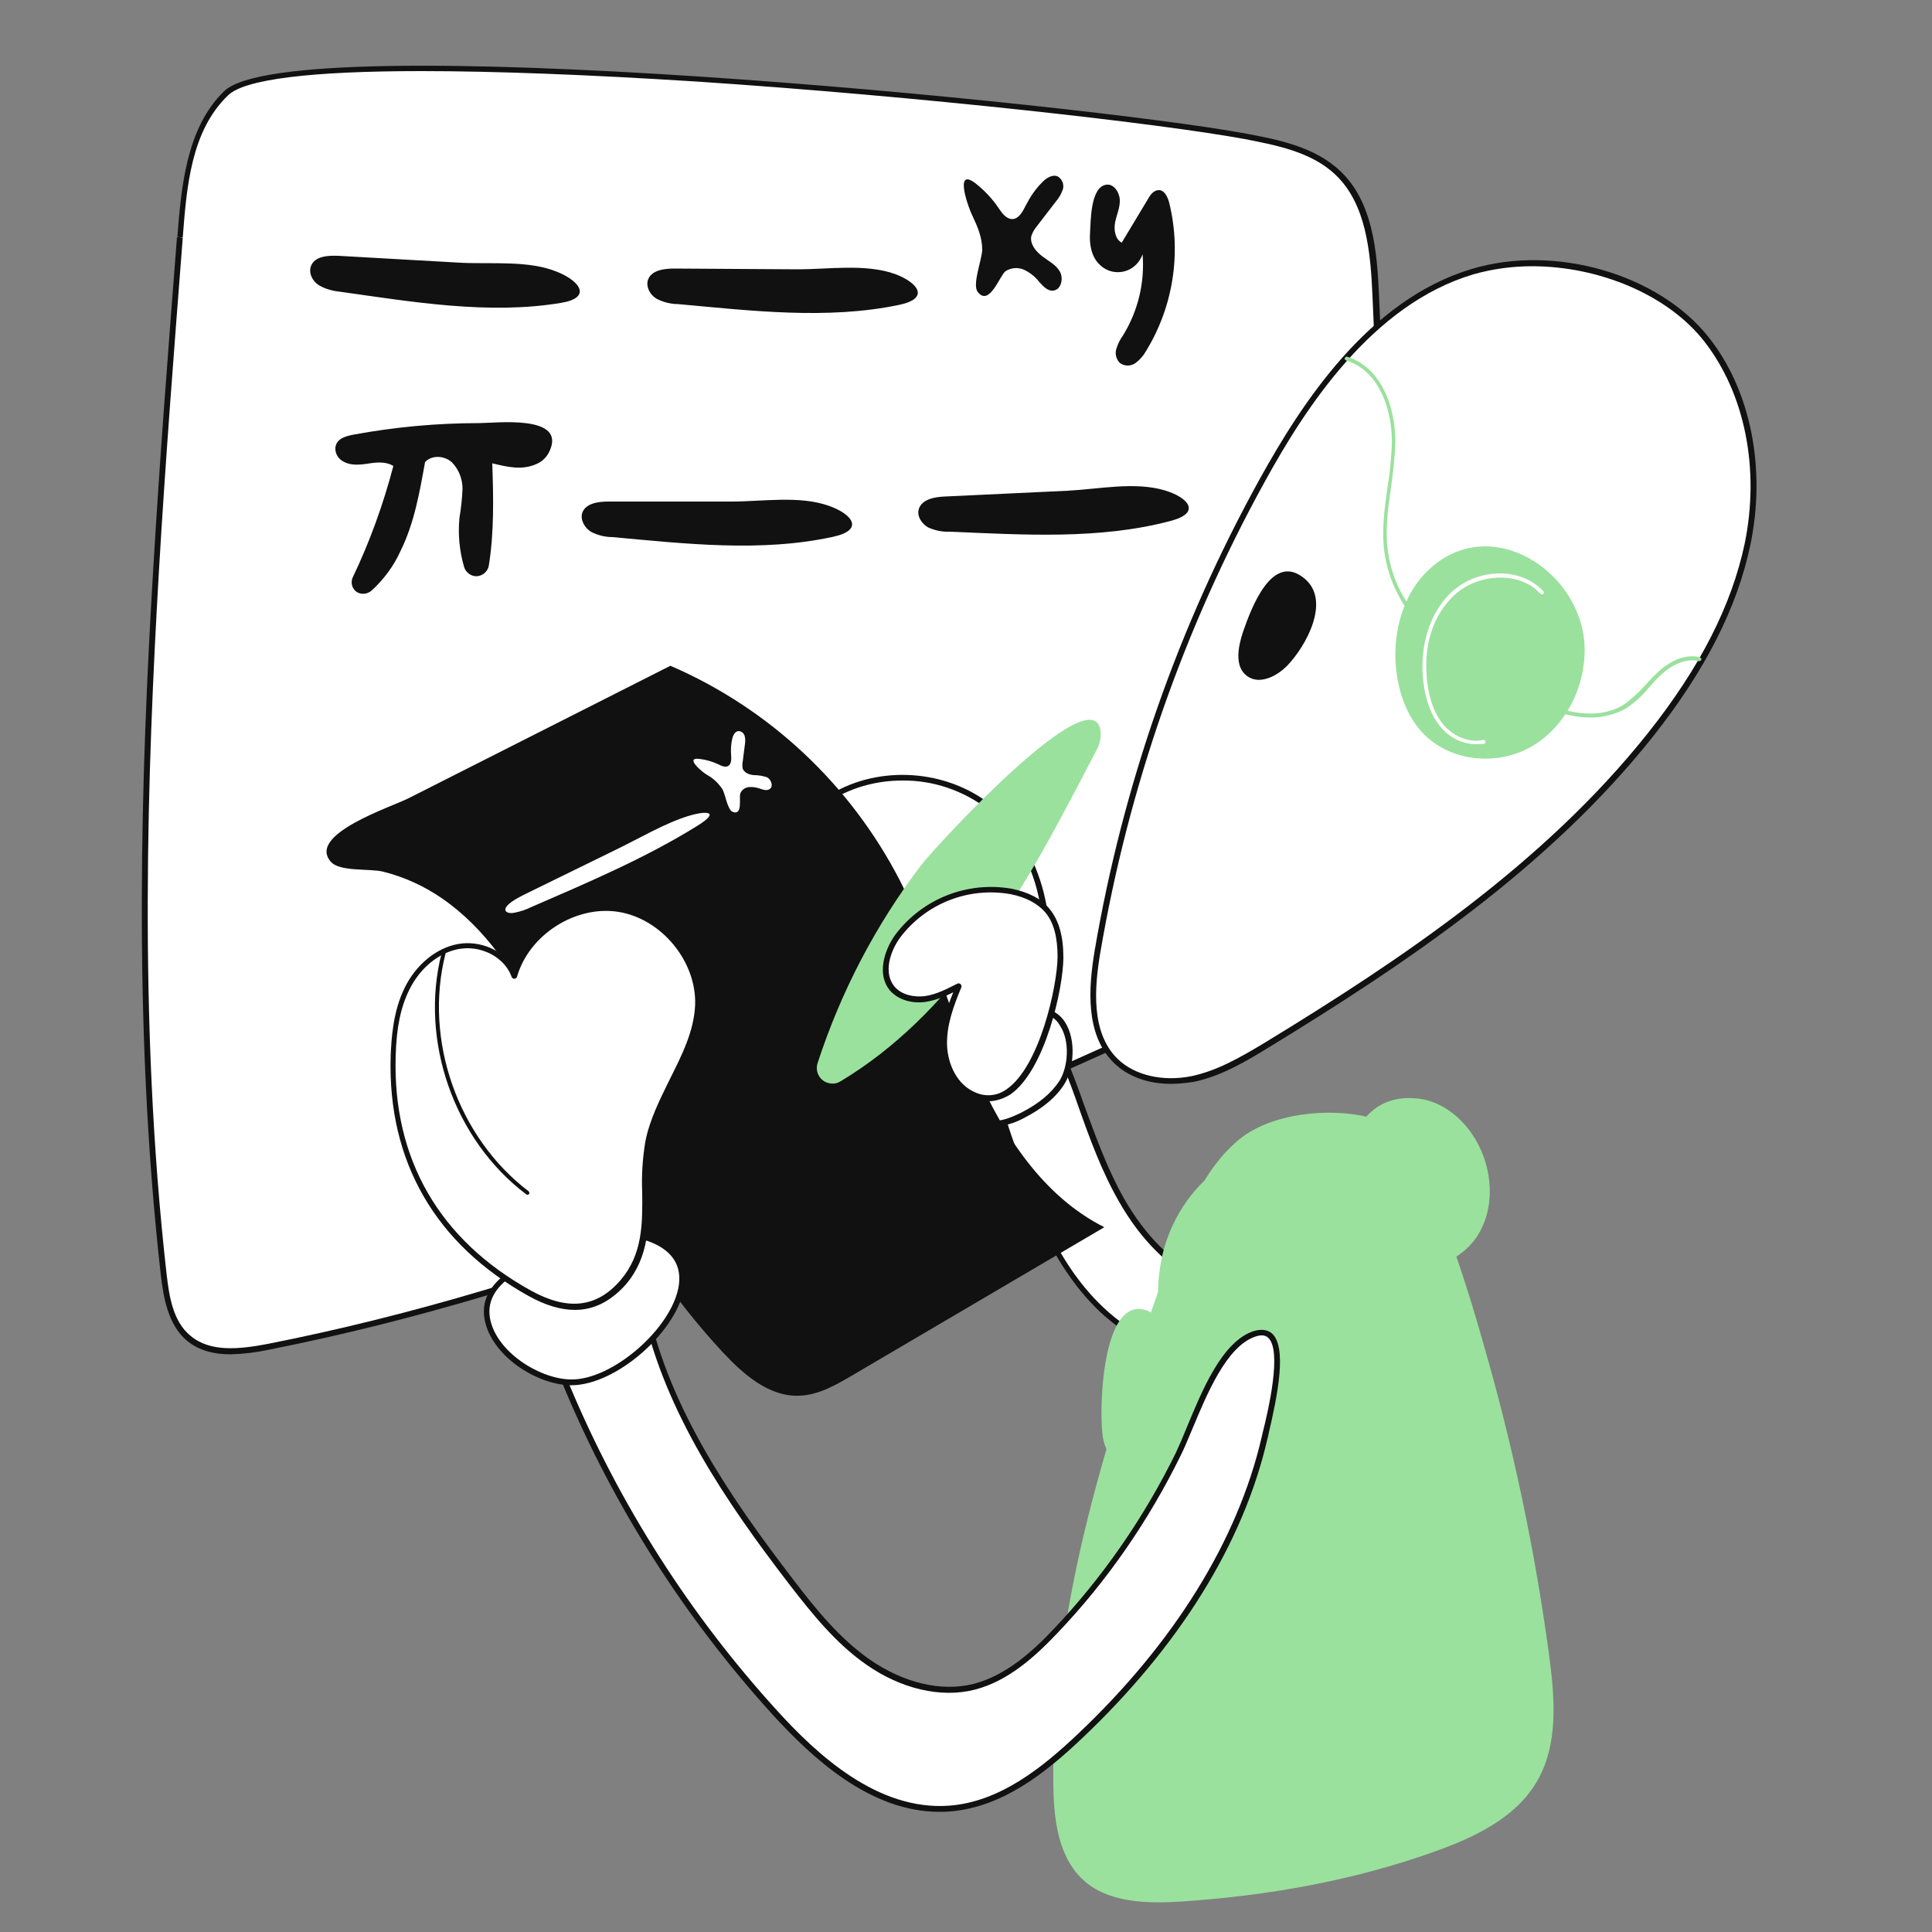 <svg transform="scale(1)" version="1.1" id="fC3bBtnQi5" xmlns="http://www.w3.org/2000/svg" xmlns:xlink="http://www.w3.org/1999/xlink" x="0px" y="0px" viewBox="0 0 500 500" xml:space="preserve" class="pbimage_pbimage__wrapper__image__0LEis false"><rect x="0" y="0" width="500" height="500" fill="#808080" stroke="none"/><title>Machine Learning 1</title><style type="text/css"> .st0{fill:#FFFFFF;} .st1{fill:#111111;} .st2{fill:#128FFF;}
 .st2{fill:#9AE19D;}
 .st1{fill:#111111;}
 .st0{fill:#FFFFFF;}</style><g id="board"><path class="st0" d="M46.5,61.4c-2.2,28.9-4.5,57.9-6.2,86.8c-3.5,60.4-4.8,121.3,2,181.4c0.7,6,1.8,12.7,6.4,16.6
		c5.5,4.6,13.6,3.6,20.7,2.2c78.1-15.4,151.6-47.6,224.1-80.3c20.6-9.3,42.4-19.6,54.6-38.7c13.1-20.4,12.5-46.3,11.4-70.5L356,76.7
		c-0.5-11.4-1.5-24-9.8-31.9c-6.3-6-15.3-7.9-23.9-9.5c-44-8.2-246.9-27.8-263.9-11.2C48.7,33.6,47.5,48.7,46.5,61.4z" fill="#FFFFFF"></path><path class="st1" d="M59.7,350.5c-4.2,0-8.2-0.9-11.4-3.6c-4.8-4.1-6-11-6.7-17.1c-7.4-65.5-5-131.4-2-181.6
		c1.7-29,4-58.4,6.2-86.8l0,0l0.8,0l-0.7-0.1c1-12.5,2.2-28.1,12.1-37.7c17.4-16.9,222,3.1,264.6,11c7.9,1.5,17.6,3.3,24.3,9.7
		c8.3,7.9,9.5,20.4,10,32.4l3.6,82.3c1.2,27.1,1.1,51.2-11.5,71c-11.8,18.4-31.8,28.5-54.9,38.9C216,304,145.4,334.3,69.6,349.3
		C66.4,350,63.1,350.4,59.7,350.5z M109,18.4c-28.5,0-45.8,2.1-50,6.3c-9.6,9.2-10.7,23.8-11.7,36.7h-0.8l0.8,0.1v0
		c-2.2,28.4-4.5,57.8-6.2,86.8c-2.9,50.1-5.4,115.9,2,181.3c0.7,6.1,1.7,12.4,6.2,16.1c5.1,4.3,12.6,3.5,20,2.1
		c75.6-14.9,146.2-45.2,224-80.3c22.8-10.3,42.6-20.3,54.2-38.4c12.5-19.3,12.5-43.1,11.3-70.1l-3.6-82.3
		c-0.5-11.8-1.7-23.9-9.5-31.4c-6.3-6.1-15.9-7.8-23.5-9.3c-22.2-4.1-84.5-11.1-142-14.9C151.9,19.3,127.9,18.4,109,18.4z" fill="#111111"></path><path class="st1" d="M87.5,66.2c-2.7-0.1-6,0.1-7,2.6c-0.7,1.8,0.3,3.9,2,5c1.7,1,3.6,1.5,5.5,1.7c18.6,2.6,38.4,6,57.1,2.9
		c8.1-1.3,5.1-5.6-0.8-8c-7.4-3.1-17.1-2-25-2.4L87.5,66.2z" fill="#111111"></path><path class="st1" d="M174.5,69.5c-2.6,0-5.9,0.4-6.8,2.9c-0.6,1.8,0.5,3.9,2.2,4.9c1.7,0.9,3.7,1.4,5.6,1.4
		c18.7,1.7,38.6,4.1,57.2,0.2c8.1-1.7,4.8-5.8-1.1-8c-7.6-2.7-17.2-1.2-25.1-1.2L174.5,69.5z" fill="#111111"></path><path class="st1" d="M157.5,129.8c-2.6,0-5.9,0.4-6.8,2.9c-0.6,1.8,0.6,3.9,2.2,4.9c1.7,0.9,3.7,1.4,5.6,1.4
		c18.7,1.7,38.6,4,57.2-0.1c8.1-1.8,4.8-5.9-1.2-8c-7.6-2.7-17.2-1.1-25.1-1.1L157.5,129.8z" fill="#111111"></path><path class="st1" d="M244.5,128.5c-2.6,0.1-5.9,0.7-6.7,3.2c-0.6,1.9,0.8,3.9,2.4,4.8c1.8,0.8,3.7,1.2,5.7,1.1
		c18.8,0.8,38.8,2.1,57.1-2.8c8-2.1,4.5-6.1-1.6-7.9c-7.7-2.3-17.2-0.3-25.1,0.1L244.5,128.5z" fill="#111111"></path><path class="st1" d="M252.4,47.4c2.3,1.8,4.4,4,6,6.4c0.9,1.3,1.9,2.8,3.5,2.9c1.8,0,2.8-2,3.6-3.6c1.1-2.1,2.4-4.1,4.1-5.8
		c1.1-1.2,2.8-2.3,4.2-1.6c1.1,0.7,1.6,2,1.3,3.2c-0.4,1.2-1,2.3-1.8,3.2l-5,6.5c-0.6,0.7-1.1,1.6-1.4,2.5c-0.4,2,1.1,3.9,2.8,5.2
		s3.6,2.2,4.6,4s0.3,4.7-1.7,4.9c-1.5,0.2-2.7-1.2-3.7-2.3c-1-1.3-2.4-2.4-3.9-3.1c-1.6-0.7-3.4-0.5-4.8,0.4
		c-1.5,1.2-4.2,9.3-7.2,5.3c-1.4-1.9,1.1-8.3,1.2-10.8c0-3.3-1.2-6-2.6-9C250.8,54.2,246.7,43.1,252.4,47.4z" fill="#111111"></path><path class="st1" d="M282.1,60.3c-0.2,2.9,0.3,6.1,2.5,8.2c2.6,2.6,6.9,2.6,9.5-0.1c0.7-0.7,1.3-1.7,1.6-2.6
		c0.6,7.3-1.2,14.7-5,20.9c-0.8,1.1-1.4,2.3-1.8,3.6c-0.4,1.3,0,2.8,1,3.7c1.2,0.8,2.7,0.8,3.9,0c1.1-0.8,2-1.8,2.7-3
		c7.1-11.5,9.3-25.4,6.1-38.5c-0.4-1.5-1.2-3.3-2.7-3.3c-1.3,0-2.2,1.2-2.8,2.3l-6.8,11.3c-1.7-0.9-2.1-3.3-1.7-5.3s1.3-3.8,1.2-5.8
		s-1.6-4.2-3.5-3.9C282.1,48.4,282.3,57.6,282.1,60.3z" fill="#111111"></path><path class="st1" d="M91.4,112.5c-2,0.4-4.3,1-4.6,3.3c-0.1,1.2,0.4,2.4,1.4,3.2c2.2,1.7,5,1.3,7.6,0.9c2-0.3,4.3-0.4,6,0.7
		c-2.6,9.9-6.1,19.6-10.5,28.8c-0.7,1.5-0.1,3.3,1.4,4c1.1,0.5,2.4,0.3,3.4-0.5c3.2-2.9,5.8-6.4,7.6-10.4c3.5-7.1,4.9-15.1,6.3-22.9
		c1.7-1.9,5-1.7,6.9,0c1.8,1.8,2.8,4.3,2.8,6.9c-0.1,2.6-0.4,5.1-0.8,7.6c-0.4,4.2,0,8.5,1.2,12.6c0.5,1.7,2.3,2.8,4,2.3
		c1.2-0.3,2.2-1.4,2.4-2.6c1.4-8.7,1.2-17.7,0.9-26.5c3.7,0.9,7.6,1.9,11.4,0.2c1.5-0.6,2.7-1.8,3.4-3.3c4.5-9.6-13.9-7.3-18.2-7.3
		C113.1,109.5,102.2,110.5,91.4,112.5z" fill="#111111"></path></g><g id="ai"><path class="st0" d="M329.5,335c-16.3,2.2-31.2-10.3-39.3-24.6s-11.6-30.8-19-45.4c-6.2-1.1-11.9,4.7-13,10.9s0.9,12.4,2.9,18.4
		c5.7,16.7,12,34.2,25.2,45.8c20.2,17.9,50.8,17,69.9-2.1c4.2-4.1,17-19.3,13-26c-3.9-6.5-13,5.4-15.9,8.5
		C346.9,327.4,339.4,333.7,329.5,335z"></path><path class="st1" d="M320.6,353.6c-12.8,0-25.1-4.6-34.7-13c-13.7-12.1-20.2-31-25.5-46.1c-1.9-5.5-4.2-12.2-3-18.8
		s7.2-12.6,13.9-11.5c0.2,0,0.4,0.2,0.5,0.4c3.3,6.9,6.2,13.9,8.7,21.2c3,8.1,6,16.6,10.3,24.2c11.4,20.2,27.9,25.6,38.5,24.2l0,0
		c10.1-1.4,17.8-8.4,23.4-14.3c0.3-0.4,0.8-0.9,1.3-1.4c3.1-3.6,8.4-9.6,12.5-9.2c1.4,0.2,2.6,1,3.3,2.3
		c5.1,8.4-12.9,26.7-13.1,26.9c-7,6.9-15.8,11.7-25.4,13.9C327.9,353.2,324.2,353.6,320.6,353.6z M269.7,265.6
		c-5.3,0-9.8,5.2-10.8,10.4c-1.2,6.1,1,12.4,2.9,18c5.4,15.8,11.6,33.7,25,45.5c19.9,17.6,50.1,16.7,68.9-2.1
		c3.6-3.6,6.7-7.6,9.5-11.9c3.8-6,5-10.6,3.4-13.2c-0.4-0.8-1.2-1.4-2.1-1.5c-3.4-0.3-8.7,5.8-11.3,8.7c-0.5,0.6-1,1.1-1.3,1.5
		c-5.7,6.1-13.7,13.4-24.3,14.8c-11.1,1.5-28.3-4.1-40.1-25c-4.4-7.7-7.5-16.2-10.4-24.4c-2.4-7-5.2-13.9-8.4-20.6
		C270.3,265.6,270,265.6,269.7,265.6L269.7,265.6z"></path><path class="st2" d="M285.3,370.9c0.1,1.7,0.6,3.3,1.4,4.8c0.9,1.5,2.5,2.3,4.2,2.2c2.5-0.4,3.7-3.2,4.4-5.7
		c1.6-5.9,11.2-30.5,1-33.2C285.1,335.9,284.5,364.8,285.3,370.9z"></path><path class="st0" d="M274.9,280c-2.4,3.8-6.3,6.5-10.3,8.6c-2.5,1.4-5.3,2.2-8.2,2.2c-2.9-0.2-5.8-1.8-6.7-4.6
		c-0.8-2.5,0.2-5.1,1.5-7.4c2.6-4.7,10.9-16.2,16.7-17C277.7,260.3,278.6,274.2,274.9,280z"></path><path class="st1" d="M256.9,291.6h-0.6c-3.4-0.2-6.5-2.3-7.4-5.1c-0.7-2.2-0.2-4.8,1.5-8c2.4-4.3,10.9-16.5,17.2-17.4
		c3.1-0.7,6.3,0.7,8,3.4c3,4.6,2.3,12.1-0.1,16c-2.2,3.5-5.7,6.4-10.6,8.9C262.5,290.7,259.7,291.5,256.9,291.6z M269.2,262.4
		c-0.4,0-0.9,0-1.3,0.1c-5.4,0.8-13.6,12.1-16.1,16.7c-1.5,2.8-2,5-1.4,6.8c0.8,2.6,3.7,3.9,6,4.1c2.9,0.2,5.7-1.1,7.8-2.1
		c4.7-2.4,7.9-5.1,10-8.3c2.2-3.5,2.8-10.3,0.1-14.3C273.3,263.5,271.3,262.4,269.2,262.4z M274.9,280L274.9,280z"></path><path class="st2" d="M367,284.3c6.2,0.7,11.6,5.1,14.8,10.5c4.6,7.7,5.3,18,0.3,25.4s-16,10.5-23.5,5.6c-3.9-2.6-6.3-6.8-8-11.1
		C346,302.4,349.5,282.4,367,284.3z"></path><path class="st0" d="M326.7,124.3c-20.9,37.9-35.3,79.1-42.6,121.8c-1.7,9.8-2.5,21.4,4.6,28.4c5,5,12.9,6.1,19.8,4.7
		s13.1-5.1,19.2-8.8c36.6-22.2,72.7-46.8,99.3-80.3c11.6-14.6,21.3-31,25.1-49.2s0.9-38.3-10.5-53c-13.1-16.7-40.4-23.6-60.6-17.5
		C355.9,77.8,338.7,102.5,326.7,124.3z"></path><path class="st1" d="M303,280.5c-5.9,0-11.2-1.9-14.8-5.5c-7.4-7.3-6.5-19.4-4.9-29c7.3-42.8,21.7-84,42.7-122
		c10.8-19.5,28.1-46.4,54.9-54.4c21.6-6.5,48.5,1.4,61.4,17.8c10.8,13.7,14.8,33.8,10.7,53.6c-3.4,16.2-11.6,32.4-25.2,49.6
		c-26.9,33.9-63.8,58.7-99.5,80.5c-5.4,3.3-12.1,7.4-19.4,8.9C306.8,280.3,304.9,280.5,303,280.5z M396.5,68.9
		c-5.1,0-10.3,0.7-15.2,2.1c-26.2,7.8-43.4,34.4-54,53.7c-20.9,37.9-35.2,78.9-42.5,121.6c-1.6,9.3-2.5,20.9,4.4,27.7
		c4.4,4.3,11.7,6,19.2,4.5c6.5-1.4,12.2-4.6,19-8.7c35.6-21.7,72.3-46.4,99.1-80.1c13.5-17,21.6-33,25-48.9
		c4-19.4,0.1-38.9-10.4-52.4C431.6,76.2,413.7,68.9,396.5,68.9L396.5,68.9z M326.7,124.3L326.7,124.3z"></path><path class="st1" d="M321.7,163.5c-1.3,3.9-2.3,9.1,1.1,11.5c3.2,2.3,7.7,0,10.4-2.8c4.7-4.9,11.3-16.6,4.5-22.4
		C329.2,142.6,323.8,157.5,321.7,163.5z"></path><path class="st2" d="M320.8,294.8c-9.3,7.6-13.9,19.5-18,30.9c-15.8,44-30.8,89.4-30.2,136.2c0.1,8.8,1.2,18.6,7.7,24.6
		s16.7,6.2,25.6,5.6c22.3-1.5,44.5-5.4,65.6-13c10.1-3.6,20.6-8.6,26.1-17.8c5.8-9.7,4.8-21.8,3.3-33c-3.7-27.4-9.4-54.4-17.1-80.9
		c-3.8-13.6-8.3-27-13.5-40.2c-3.3-8.1-7.1-16-16.2-18.1C343.8,286.6,329.1,288.1,320.8,294.8z"></path><path class="st2" d="M300.5,326.4c-1.2,6.5-1.3,13.4,1.7,19.3c2.9,5.7,8.5,9.7,14.7,11.5c12.8,3.8,27.8-2.4,34.2-14.1
		c6.9-12.6,2.9-36.6-11.6-42.9C320.4,291.7,303.7,308.9,300.5,326.4z"></path><path class="st0" d="M256.1,208.9c-11.3-9.1-28.4-10.3-40.8-2.8s-19.2,23.3-16.1,37.5c3.1,14.2,16,25.7,30.5,27.1
		c13.2,1.3,33.9-6.3,39.2-19.8C274.2,237.4,266.8,217.5,256.1,208.9z"></path><path class="st1" d="M232.7,271.7c-1.1,0-2.1,0-3.1-0.1c-14.8-1.5-27.9-13.1-31.1-27.7c-3.2-14.6,3.7-30.6,16.4-38.3
		s30.1-6.5,41.7,2.8c10.7,8.6,18.5,28.8,13,42.9c-2.5,6.4-8.5,12-17,15.9C246.3,270,239.5,271.6,232.7,271.7z M233.5,202
		c-6.3,0-12.5,1.6-17.9,4.8c-12.2,7.4-18.8,22.9-15.8,36.7c3.1,13.9,15.6,25.1,29.8,26.5c13.7,1.4,33.5-6.8,38.5-19.4
		c4.4-11.1,0-31.1-12.5-41.2C249.3,204.6,241.5,201.9,233.5,202z"></path><path class="st1" d="M114.4,232.5c11.3,7.8,19.2,19.7,25.1,32c6,12.3,10.2,25.5,15.9,38c7.9,17.4,18.6,33.4,31.6,47.4
		c5.4,5.8,12.1,11.7,20,11.3c4.8-0.2,9.2-2.7,13.3-5.1l65.5-38.5c-15.9-8-26.2-23.9-33.3-40.2s-11.5-33.7-19.6-49.5
		c-12.8-24.8-33.7-44.5-59.4-55.6l-67.8,34.3c-4.3,2.2-26.3,9.3-20.1,16.4c2.3,2.7,10.2,1.7,13.6,2.6
		C104.8,227,109.9,229.4,114.4,232.5z"></path><path class="st2" d="M211.6,275.1c-0.7,2.1,0.4,4.4,2.5,5.1c1.2,0.4,2.4,0.3,3.5-0.4c14-8.4,25.8-20.3,35.5-33.5
		c12.1-16.2,21.4-34.4,30.8-52.4c0.8-1.5,1.1-3.1,0.9-4.8c-2-14.2-42.4,29.6-46.4,34.8C226.6,239.4,217.6,256.7,211.6,275.1z"></path><path class="st0" d="M135.5,231.6c-2,1-4.4,2.4-4.7,3.6c-0.2,0.9,1,1.3,2.4,1c1.5-0.3,3-0.8,4.4-1.5c14.3-6.2,29.6-12.7,42.9-21
		c5.8-3.6,2.7-4-2.1-2.6c-6.1,1.8-13,5.9-19,8.8L135.5,231.6z"></path><path class="st0" d="M181,196.4c1.7,0.2,3.4,0.7,4.9,1.4c0.8,0.4,1.8,0.9,2.6,0.4s0.8-1.8,0.7-2.9c-0.1-1.4,0-2.8,0.3-4.1
		c0.2-0.9,0.7-1.9,1.6-2c0.7,0,1.4,0.5,1.6,1.2c0.2,0.7,0.2,1.4,0.1,2.1l-0.6,4.7c-0.1,0.5-0.1,1.1,0,1.7c0.4,1.1,1.7,1.6,2.9,1.7
		c1.2,0,2.4,0.2,3.5,0.6c1,0.6,1.6,2.3,0.6,3c-0.7,0.5-1.7,0.2-2.5-0.1c-0.9-0.3-1.9-0.5-2.9-0.4c-1,0.1-1.8,0.7-2.2,1.6
		c-0.4,1.1,0.7,5.9-2,4.8c-1.3-0.5-1.9-4.5-2.6-5.8c-1-1.5-2.3-2.8-3.9-3.7C182.2,200.2,176.9,195.9,181,196.4z"></path><path class="st0" d="M273,422.2c-5.9,6.2-12.7,12.3-21.1,14.4c-9.4,2.3-19.5-0.9-27.4-6.4s-14.1-13.2-20-20.9
		c-16.4-21.3-32-44.2-37.7-70.5c-4.3-0.4-8.8-0.8-12.9,0.4s-8.2,4.1-9.3,8.3c-1,3.8,0.5,7.8,2,11.4c13.1,31,31.3,59.6,53.9,84.5
		c12,13.2,27.4,26.1,45.1,24.8c13-1,24.1-9.6,33.6-18.6c22.1-20.9,40.9-47.2,47.9-77.3c1.3-5.7,7.9-30.5-2.6-27.1
		c-10,3.3-15.7,23-19.7,31.1C296.6,393.1,285.9,408.6,273,422.2z"></path><path class="st1" d="M243.1,468.9c-18.1,0-33.1-14.2-43.1-25.1c-22.7-25-41-53.6-54-84.7c-1.6-3.8-3.1-7.9-2-11.9
		c1.3-4.9,5.9-7.8,9.8-8.8c4.4-1.2,9.1-0.8,13.2-0.4c0.3,0,0.6,0.3,0.7,0.6c5.6,26,21.4,49.1,37.6,70.2c6,7.9,12.1,15.3,19.8,20.7
		c8.7,6,18.4,8.4,26.8,6.3c8.3-2.1,15.2-8.3,20.7-14.1l0.5,0.5l-0.5-0.5c12.8-13.5,23.5-29,31.7-45.7c0.8-1.7,1.8-4,2.8-6.5
		c3.9-9.4,9.1-22.3,17.3-25c2-0.6,3.6-0.4,4.8,0.6c3.9,3.6,1.5,15.8-0.9,26c-0.1,0.5-0.2,1-0.3,1.3c-6.2,27-22.9,53.8-48.1,77.6
		c-9.2,8.7-20.4,17.7-34,18.8C244.9,468.9,244,468.9,243.1,468.9z M160.4,339.1c-2.1,0-4.2,0.2-6.3,0.7c-3.5,1-7.6,3.5-8.7,7.8
		c-0.9,3.5,0.5,7.3,2,10.9c13,31,31.2,59.5,53.8,84.3c10.2,11.2,25.9,25.9,44.5,24.5c13.1-1,24.1-9.9,33.1-18.4
		c25-23.6,41.5-50.2,47.7-76.9c0.1-0.4,0.2-0.8,0.3-1.3c1.3-5.2,5.1-21.1,1.4-24.5c-0.8-0.7-1.8-0.8-3.3-0.3
		c-7.5,2.5-12.6,15-16.4,24.1c-1.1,2.6-2,4.8-2.9,6.6c-8.3,16.9-19,32.5-32,46.1c-5.7,6-12.7,12.4-21.4,14.6s-19-0.2-28-6.5
		c-7.9-5.5-14-13.1-20.1-21c-16.2-21.1-31.9-44.2-37.7-70.3C164.3,339.3,162.3,339.1,160.4,339.1z"></path><path class="st0" d="M150.6,321.7c4.8-1.7,10-3.2,15-2c26.3,6.5-0.8,38.4-18,38c-8.5-0.2-19.9-7.5-21.5-16.5
		C124,329.4,142.2,324.7,150.6,321.7z"></path><path class="st1" d="M147.9,358.5h-0.3c-8.9-0.2-20.5-7.7-22.2-17.1c-2-11.2,13.1-16.3,22.1-19.4c1-0.4,2-0.7,2.9-1
		c5-1.8,10.4-3.3,15.4-2c8.2,2,12.3,6.9,11.4,13.6C175.6,344.4,159.5,358.5,147.9,358.5z M161.7,320c-3.8,0.2-7.4,1-10.9,2.4l0,0
		c-0.9,0.3-1.8,0.6-2.9,1c-9.1,3.1-22.8,7.7-21.1,17.7c1.5,8.6,12.6,15.7,20.8,15.9c10.9,0.3,26.6-13.5,28.1-24.5
		c0.8-6-2.8-10.1-10.3-12C164.2,320.1,163,320,161.7,320z"></path><path class="st0" d="M101.8,273.3c0.2-6,0.9-12.1,3.6-17.4c2.6-5.4,7.4-9.9,13.3-11s12.6,2.1,14.5,7.7
		c3.2-11.3,15.5-19.2,27.1-17.3s20.9,13.1,20.5,24.8c-0.5,12.7-10.6,23.1-12.9,35.5c-2.4,12.3,2.4,25.7-6.5,36.1
		c-7,8.1-15.3,7.7-24.2,2.8C113.5,321.6,101,300.4,101.8,273.3z"></path><path class="st1" d="M148.8,339c-3.7,0-7.7-1.2-12-3.6c-24.1-13.4-36.5-34.8-35.7-62c0.2-5.1,0.7-11.8,3.6-17.7
		c2.9-6,8.2-10.4,13.9-11.4s11.9,1.7,14.5,6.4c4.1-10.6,16.1-17.8,27.3-16c11.9,1.9,21.5,13.6,21.1,25.6c-0.3,7.2-3.6,13.7-6.7,20
		c-2.5,5-5.2,10.2-6.2,15.7c-0.7,4.2-0.9,8.4-0.7,12.7c0.1,8.2,0.1,16.7-6,23.8C158,336.8,153.7,339,148.8,339z M121,245.4
		c-0.8,0-1.5,0.1-2.3,0.2c-5.2,1-10,4.9-12.8,10.6c-2.2,4.5-3.3,9.7-3.5,17.1l0,0c-0.8,26.6,11.3,47.6,35,60.7
		c9.6,5.3,17.1,4.4,23.2-2.7c5.7-6.7,5.7-14.5,5.6-22.8c-0.2-4.3,0.1-8.7,0.8-13c1.1-5.7,3.8-11,6.3-16.1c3.2-6.4,6.3-12.5,6.6-19.3
		c0.4-11.3-8.7-22.3-19.8-24.1s-23.2,5.9-26.3,16.8c-0.1,0.3-0.4,0.5-0.7,0.5c-0.3,0-0.6-0.2-0.7-0.5
		C130.9,248.5,126.1,245.4,121,245.4z M101.7,273.3L101.7,273.3z"></path><path class="st0" d="M274.4,247.7c0-4.3-0.6-8.8-3.4-12.1c-2.3-2.8-5.9-4.2-9.4-4.9c-11.2-2-22.5,2.4-29.3,11.6
		c-2.8,3.9-4.5,9.6-1.5,13.4c2,2.5,5.5,3.3,8.6,2.9s6-1.9,8.8-3.4c-2,4.9-4,10.1-3.8,15.4s3,10.9,7.9,12.9
		C267.2,289.4,274.4,257,274.4,247.7z"></path><path class="st1" d="M255.8,285c-1.3,0-2.6-0.3-3.8-0.8c-5.6-2.2-8.2-8.4-8.4-13.5c-0.2-4.8,1.3-9.5,3.1-13.9
		c-2.3,1.2-4.7,2.1-7.2,2.5c-3.8,0.5-7.3-0.7-9.3-3.1c-3.2-4-1.5-10.1,1.5-14.3c7-9.3,18.6-13.9,30.1-11.9c4.4,0.9,7.7,2.6,9.8,5.2
		c2.4,2.9,3.6,7,3.6,12.6l0,0c0,7.8-4.7,29.3-13.8,35.5C259.7,284.3,257.8,285,255.8,285z M248.1,254.5c0.2,0,0.4,0.1,0.5,0.2
		c0.2,0.2,0.3,0.5,0.2,0.8c-2,4.8-3.9,9.9-3.7,15.1c0.2,4.7,2.5,10.2,7.5,12.2c2.6,1.1,5.6,0.8,7.9-0.9c8.6-5.9,13.1-26.7,13.2-34.2
		c0-5.2-1-9-3.2-11.6c-2-2.3-5-3.9-9-4.7c-10.9-1.9-21.9,2.4-28.6,11.3c-2.7,3.8-4.2,9.1-1.5,12.5c1.9,2.4,5.4,2.9,7.9,2.6
		c3-0.4,5.8-1.9,8.6-3.3C247.9,254.5,248,254.5,248.1,254.5z M274.4,247.7L274.4,247.7z"></path><path class="st2" d="M411.7,185.7c-6.3,0-12.8-2.7-17.9-5.1c-21.9-10.7-33.4-22.9-35.5-37.6c-0.8-5.7,0-11.4,0.8-17
		c0.6-3.5,0.9-7,1.1-10.6c0.3-9.1-3.2-19.5-11.8-22.1c-0.3-0.1-0.4-0.4-0.4-0.6c0.1-0.3,0.4-0.4,0.6-0.4
		c9.1,2.8,12.8,13.6,12.5,23.1c-0.2,3.6-0.6,7.1-1.1,10.7c-0.8,5.5-1.6,11.2-0.8,16.7c2,14.2,13.4,26.3,34.9,36.8
		c7.4,3.6,18.1,7.8,26.2,2.7c2.1-1.5,4-3.3,5.7-5.2c0.9-1,1.8-2,2.8-2.9c3.6-3.5,7.7-5,11.1-4.1c0.3,0.1,0.4,0.3,0.4,0.6
		c-0.1,0.3-0.3,0.4-0.6,0.4c0,0,0,0,0,0c-4.4-1.1-8.6,2.3-10.2,3.9c-0.9,0.9-1.9,1.9-2.7,2.9c-1.7,2.1-3.7,3.9-5.9,5.4
		C418.2,184.8,415,185.7,411.7,185.7z"></path><path class="st2" d="M369.6,147.6c-6.4,6.1-9,15.5-8.4,24.3c0.5,6.8,2.8,13.8,7.7,18.5c7.2,6.9,19.2,7.8,27.8,2.6
		s13.6-15.3,13.4-25.3C409.7,148,385.7,132.2,369.6,147.6z"></path><path class="st0" d="M381.8,192.6c-3.5-0.1-6.8-1.8-9-4.5c-2.3-2.8-3.8-6.6-4.4-11.3c-1.2-9.5,1.6-18.4,7.4-23.7
		c6.9-6.2,17.9-6.3,23.6-0.1c0.2,0.2,0.2,0.5,0,0.7c-0.2,0.2-0.5,0.2-0.7,0c0,0,0,0,0,0c-5.7-6.2-16.4-5.1-22.2,0.2
		s-8.3,13.6-7.1,22.9c0.6,4.6,2,8.2,4.2,10.8c2.7,3.1,6.8,4.7,10.2,3.9c0.3-0.1,0.6,0.1,0.6,0.4c0.1,0.3-0.1,0.6-0.4,0.6l0,0
		C383.3,192.5,382.5,192.6,381.8,192.6z"></path><path class="st1" d="M136.5,309.2c-0.1,0-0.2,0-0.3-0.1c-18.7-14.1-27.7-39.8-21.9-62.5c0.1-0.3,0.3-0.4,0.6-0.4
		c0.3,0.1,0.4,0.3,0.4,0.6c-5.7,22.3,3.2,47.6,21.5,61.5c0.2,0.2,0.3,0.5,0.1,0.7c0,0,0,0,0,0C136.8,309.2,136.6,309.2,136.5,309.2z
		"></path></g></svg>